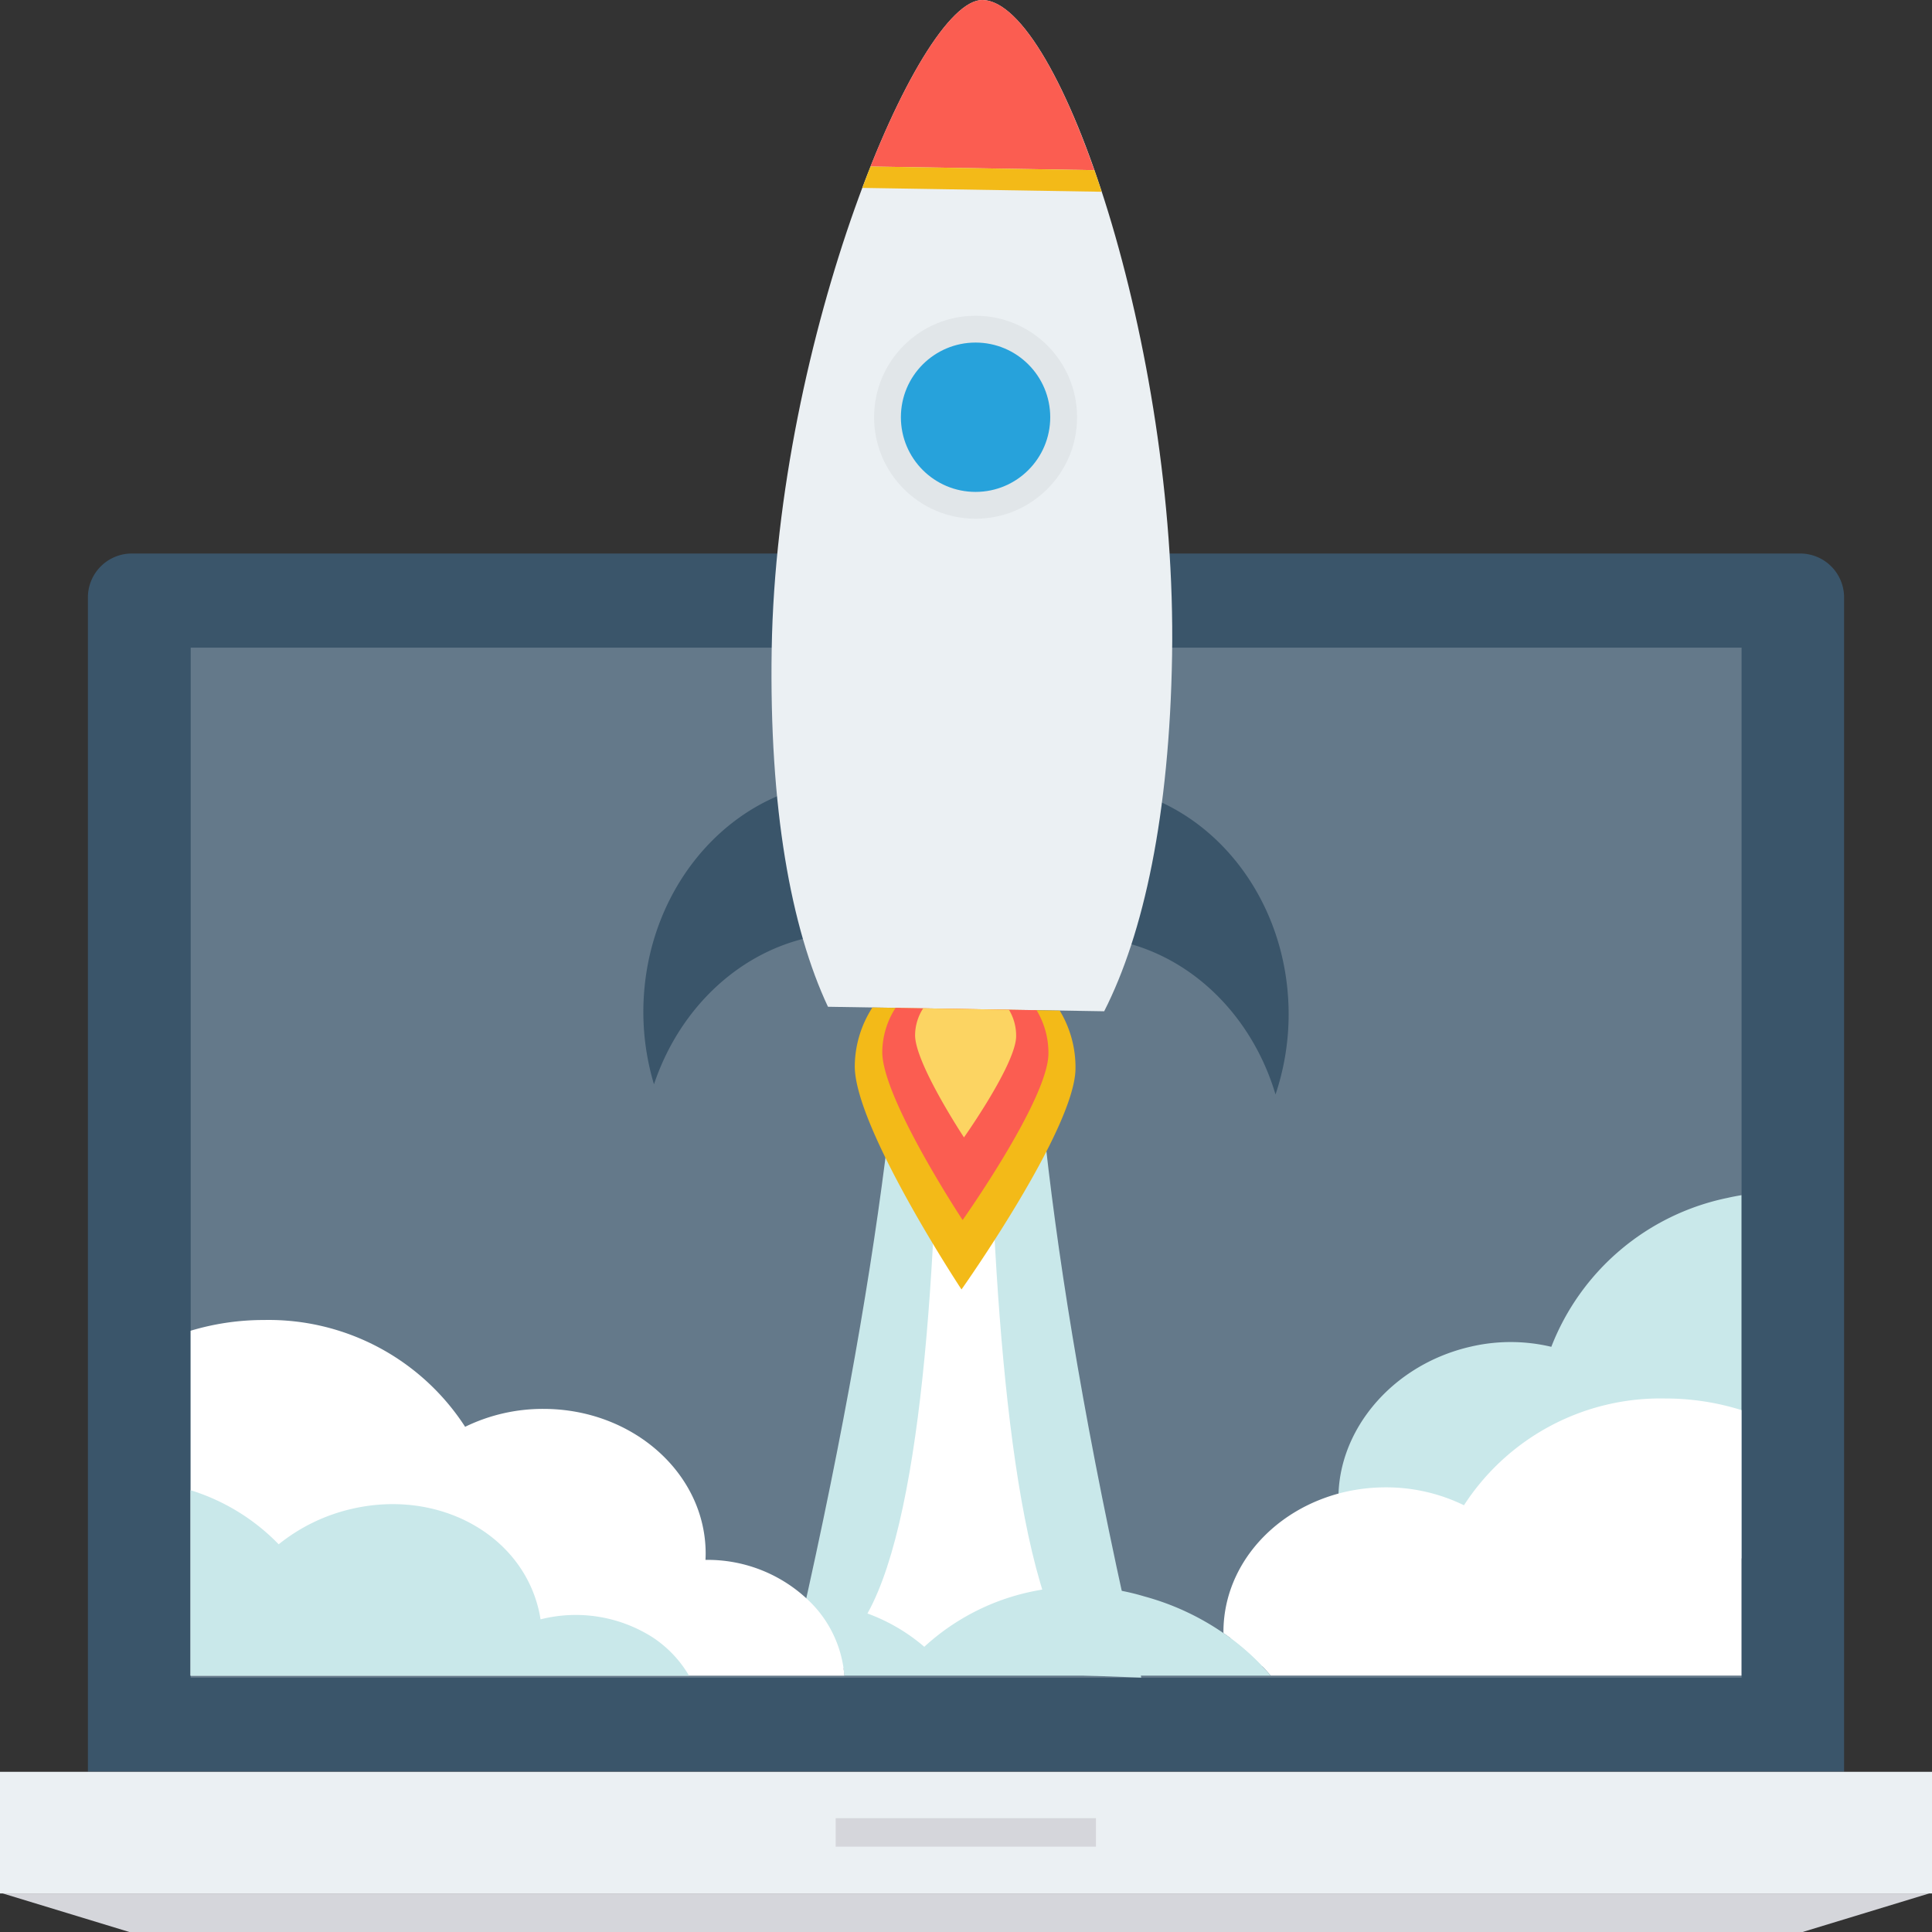 <svg xmlns="http://www.w3.org/2000/svg" width="100" height="99.999"><rect width="100%" height="100%" fill="#333333" stroke="none"/><defs><style>.prefix__cls-1{fill:#3a556a}.prefix__cls-3{fill:#ebf0f3}.prefix__cls-4{fill:#d5d6db}.prefix__cls-6{fill:#c9e8ea}.prefix__cls-7{fill:#fff}.prefix__cls-10{fill:#f3ba18}.prefix__cls-11{fill:#fb5d51}</style></defs><g id="prefix__laptop_1_" data-name="laptop (1)" transform="translate(-29.896 -29.896)"><path id="prefix__パス_739" d="M180.637 145.03H94.283a2.273 2.273 0 00-2.272 2.273v60.779h90.9V147.3a2.273 2.273 0 00-2.274-2.27z" class="prefix__cls-1" data-name="パス 739" transform="translate(-57.565 -86.484)"/><path id="prefix__長方形_2273" d="M0 0h80.273v53.316H0z" data-name="長方形 2273" transform="translate(39.767 63.418)" fill="#64798a"/><path id="prefix__長方形_2274" d="M0 0h100v6.295H0z" class="prefix__cls-3" data-name="長方形 2274" transform="translate(29.896 121.605)"/><g id="prefix__グループ_1575" data-name="グループ 1575" transform="translate(30.036 124.005)"><path id="prefix__パス_740" d="M182.028 297.608H82.309l6.566 2h86.587z" class="prefix__cls-4" data-name="パス 740" transform="translate(-82.309 -293.714)"/><path id="prefix__長方形_2275" d="M0 0h13.473v1.473H0z" class="prefix__cls-4" data-name="長方形 2275" transform="translate(43.114)"/></g><ellipse id="prefix__楕円形_168" cx="1.427" cy="1.176" data-name="楕円形 168" rx="1.427" ry="1.176" transform="translate(78.454 75.138)" fill="#bfbdbd"/><path id="prefix__パス_741" d="M186.154 155.323h-9.544s5.312 10.47-4.574 52.955l7.488.174 3.021.094 7.639.282c-9.884-42.485-4.03-53.505-4.03-53.505z" class="prefix__cls-6" data-name="パス 741" transform="translate(-101.215 -92.099)"/><path id="prefix__パス_742" d="M186.295 150.651l-1.749.188v-.223l-1.615-.3s2.675 46.555-4.062 53.683l.312 1.545 4.915.386.895-.191 4.735.062 1.079-.215c-6.737-7.125-4.51-54.935-4.51-54.935z" class="prefix__cls-7" data-name="パス 742" transform="translate(-104.942 -89.369)"/><path id="prefix__パス_743" d="M238.6 225.949a9.1 9.1 0 00-4.144-.015c-4.537 1.022-7.556 5.13-6.742 9.176.021.107.047.212.073.316l-.026.006a7.759 7.759 0 00-4.869 3.355 6.148 6.148 0 00-.952 4.085l8.66-1.95 17.84-4.022v-18.8c-.248.042-.5.09-.746.146a12.478 12.478 0 00-9.094 7.703z" class="prefix__cls-6" data-name="パス 743" transform="translate(-128.408 -126.342)"/><path id="prefix__パス_744" d="M233.765 246.774a9.175 9.175 0 00-4.05-.927c-4.64 0-8.4 3.354-8.4 7.49v.054a12.747 12.747 0 012.448 2.2h24.364v-13.743a13.114 13.114 0 00-3.95-.6 12.11 12.11 0 00-10.412 5.526z" class="prefix__cls-7" data-name="パス 744" transform="translate(-128.094 -138.966)"/><path id="prefix__パス_745" d="M195.686 265.125a13.382 13.382 0 00-4.1-1.9 11.8 11.8 0 00-11.385 2.609 9.5 9.5 0 00-5.877-2.293 6.022 6.022 0 011.735 3.785h22.071a12.72 12.72 0 00-2.444-2.201z" class="prefix__cls-6" data-name="パス 745" transform="translate(-102.464 -150.7)"/><path id="prefix__パス_746" d="M135.8 246.935a7.546 7.546 0 00-5.422-2.209h-.027c.005-.108.009-.216.009-.325 0-4.136-3.761-7.49-8.4-7.49a9.172 9.172 0 00-4.05.927 12.109 12.109 0 00-10.41-5.528 13.14 13.14 0 00-3.8.556v17.854h33.839a6.02 6.02 0 00-1.739-3.785z" class="prefix__cls-7" data-name="パス 746" transform="translate(-63.939 -134.091)"/><path id="prefix__パス_747" d="M127.585 259.287a7.408 7.408 0 00-5.745-.918l-.027.006a7.42 7.42 0 00-.057-.32c-.844-4.039-5.2-6.454-9.731-5.394a9.378 9.378 0 00-3.765 1.83 10.793 10.793 0 00-4.564-2.8v9.6H129.5a6 6 0 00-1.915-2.004z" class="prefix__cls-6" data-name="パス 747" transform="translate(-63.939 -144.662)"/><g id="prefix__グループ_1576" data-name="グループ 1576" transform="translate(63.195 70.314)"><path id="prefix__パス_748" d="M215.222 187.385a13.066 13.066 0 00.677-3.929c.108-6.59-4.625-12.01-10.57-12.108l-.129 7.878c4.7.074 8.629 3.484 10.022 8.159z" class="prefix__cls-1" data-name="パス 748" transform="translate(-182.5 -171.153)"/><path id="prefix__パス_749" d="M155.809 186.626a13.06 13.06 0 01-.549-3.949c.108-6.59 5.014-11.853 10.96-11.756l-.129 7.878c-4.698-.077-8.737 3.201-10.282 7.827z" class="prefix__cls-1" data-name="パス 749" transform="translate(-155.258 -170.919)"/></g><path id="prefix__パス_750" d="M187.071 134.344c2.045-4.016 3.38-10.166 3.515-18.416.261-16.006-5.8-33.861-9.811-33.926-3.334-.055-10.651 17.583-10.913 33.588-.135 8.25 1 14.441 2.912 18.521z" class="prefix__cls-3" data-name="パス 750" transform="translate(-100.023 -52.105)"/><circle id="prefix__楕円形_169" cx="5.253" cy="5.253" r="5.253" data-name="楕円形 169" transform="translate(75.139 46.239)" fill="#e1e6e9"/><circle id="prefix__楕円形_170" cx="3.865" cy="3.865" r="3.865" data-name="楕円形 170" transform="translate(76.526 47.627)" fill="#27a2db"/><path id="prefix__パス_751" d="M180.247 196.724a5.676 5.676 0 00-.913 3c-.051 3.155 5.524 11.595 5.524 11.595s5.848-8.253 5.9-11.408a5.674 5.674 0 00-.815-3.025z" class="prefix__cls-10" data-name="パス 751" transform="translate(-105.195 -114.681)"/><path id="prefix__パス_752" d="M183.155 196.767a4.275 4.275 0 00-.687 2.255c-.039 2.375 4.158 8.727 4.158 8.727s4.4-6.213 4.441-8.587a4.272 4.272 0 00-.614-2.276z" class="prefix__cls-11" data-name="パス 752" transform="translate(-106.905 -114.704)"/><path id="prefix__パス_753" d="M186.622 196.818a2.6 2.6 0 00-.418 1.372c-.024 1.445 2.53 5.309 2.53 5.309s2.678-3.779 2.7-5.224a2.6 2.6 0 00-.373-1.385z" data-name="パス 753" transform="translate(-108.943 -114.732)" fill="#fcd462"/><path id="prefix__パス_754" d="M186.927 82c-1.473-.024-3.721 3.405-5.8 8.618l11.586.189c-1.847-5.277-4.013-8.778-5.786-8.807z" class="prefix__cls-11" data-name="パス 754" transform="translate(-106.175 -52.104)"/><path id="prefix__パス_755" d="M192.207 101.148l-11.586-.189a55.06 55.06 0 00-.424 1.108l12.385.2a48.832 48.832 0 00-.375-1.119z" class="prefix__cls-10" data-name="パス 755" transform="translate(-105.666 -62.445)"/></g></svg>